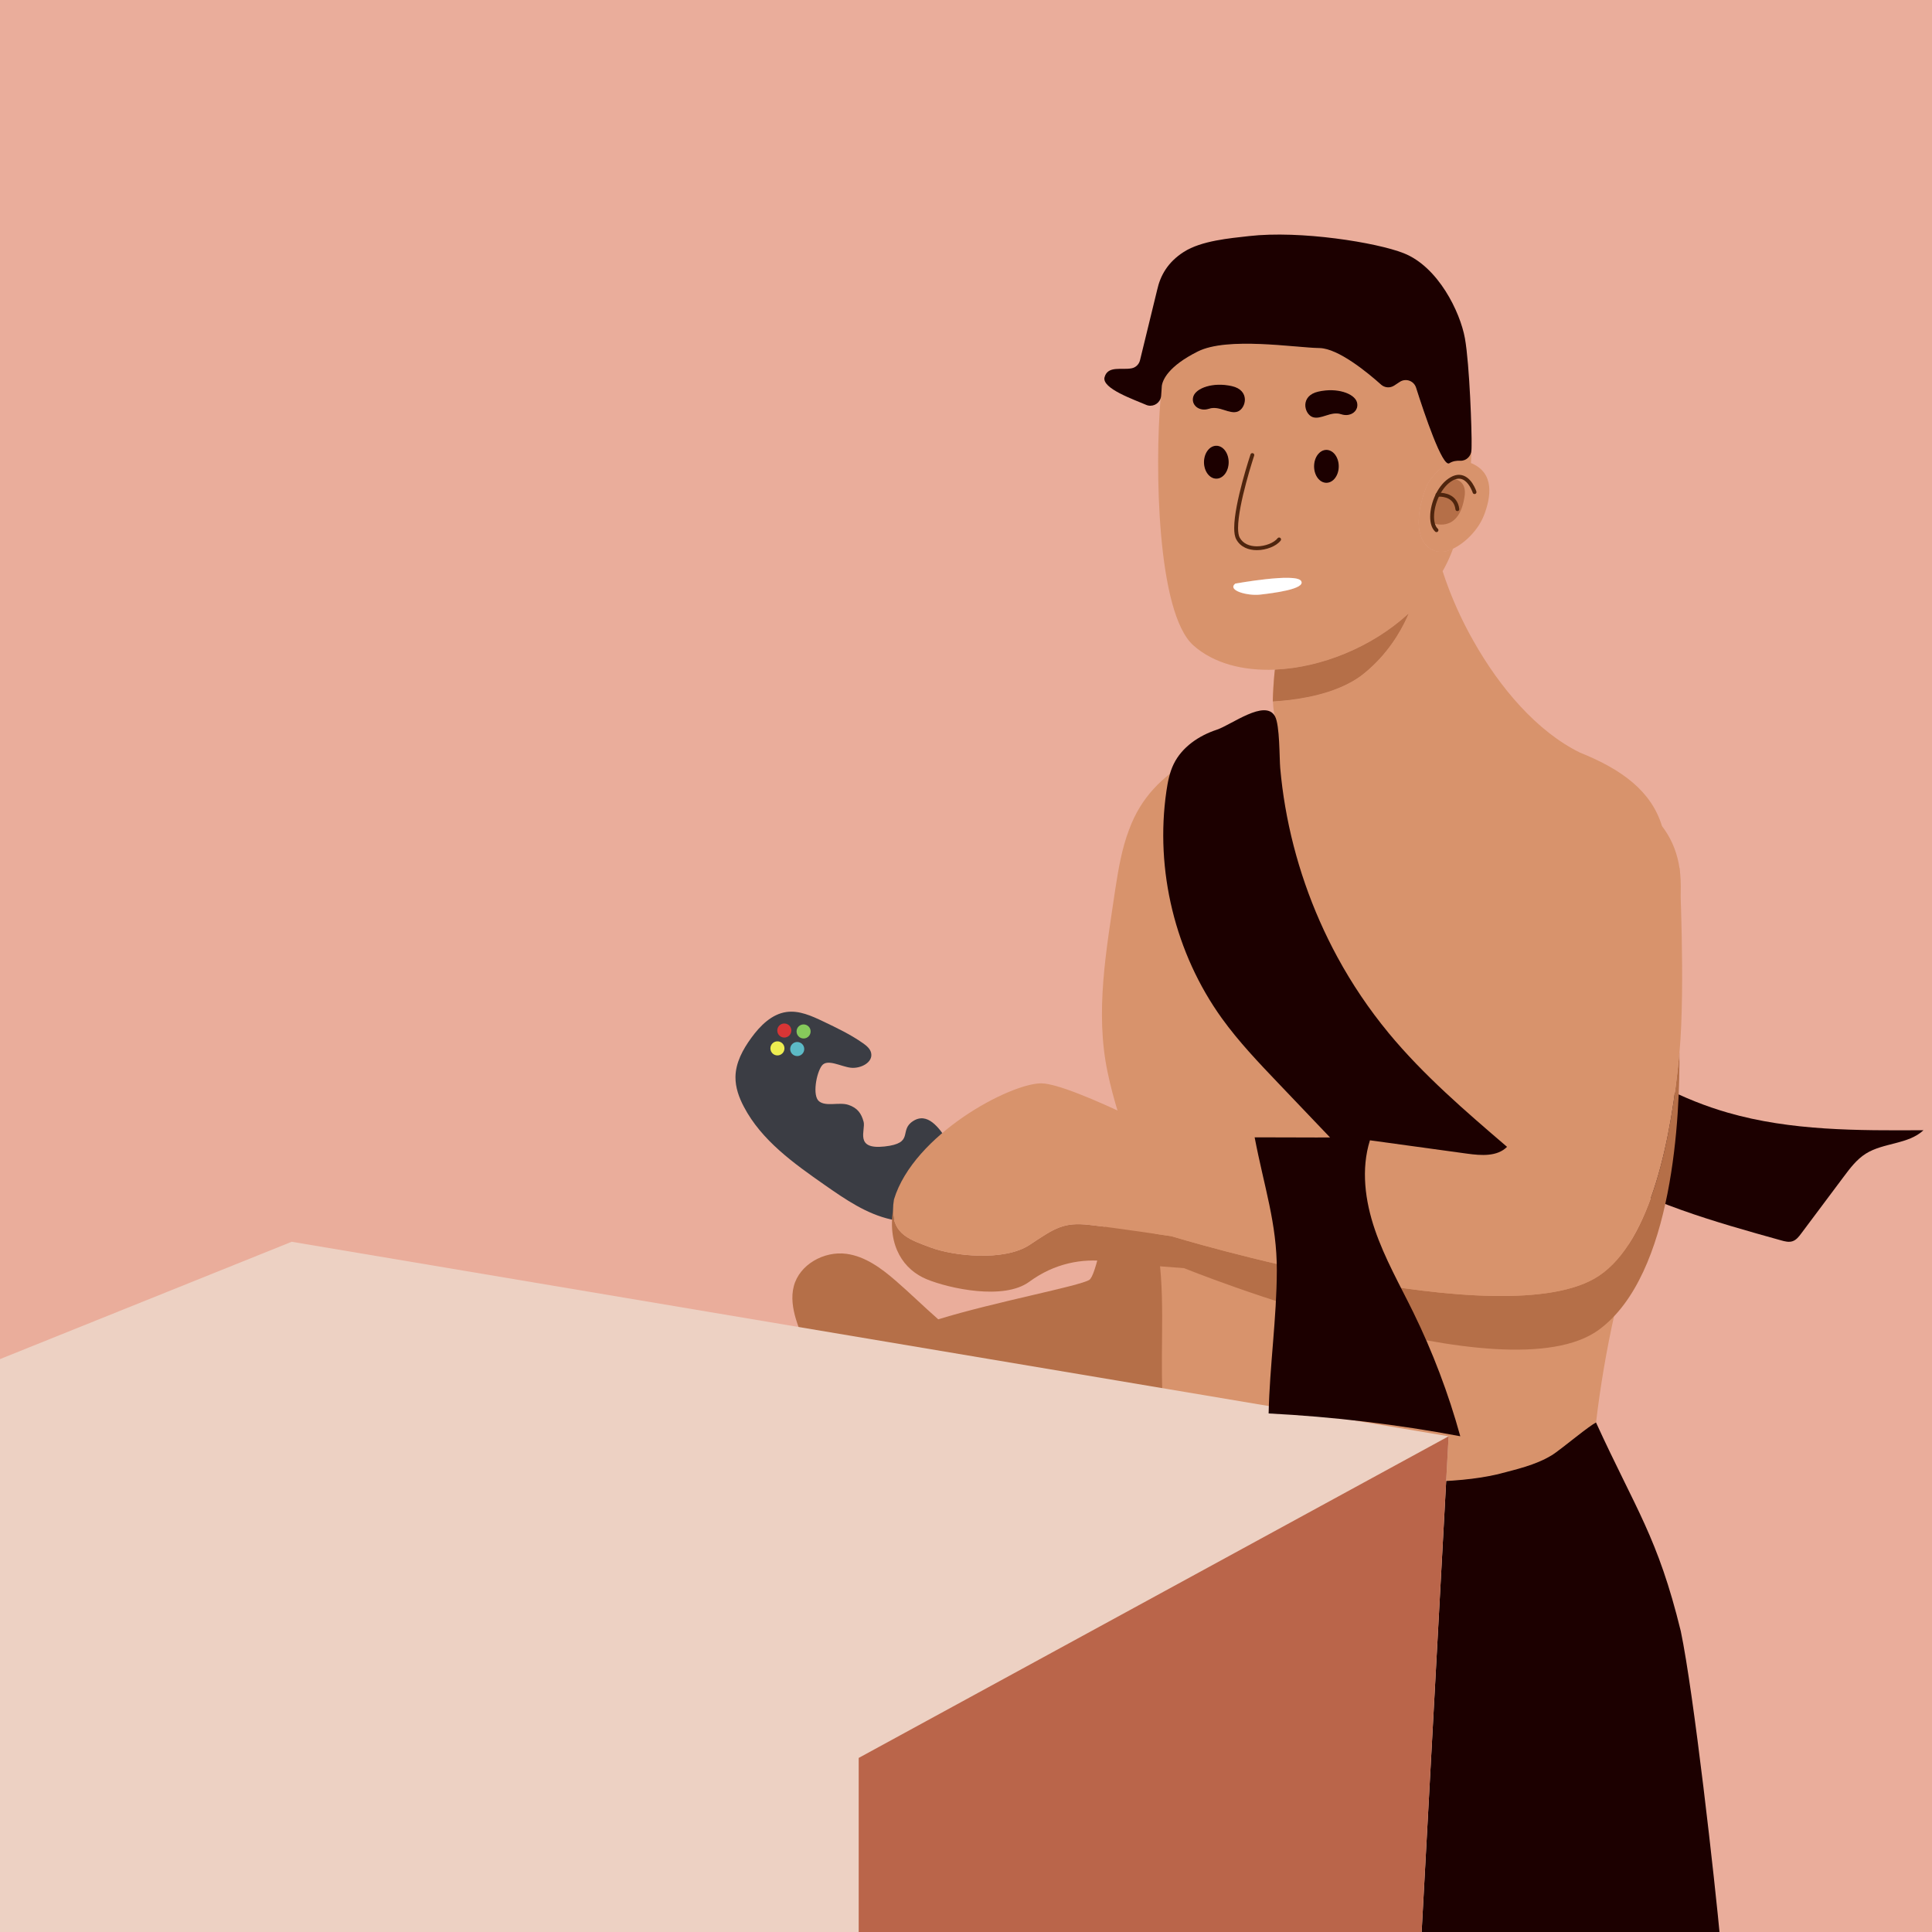 <?xml version="1.0" encoding="UTF-8"?>
<svg id="a" data-name="OBJECTS" xmlns="http://www.w3.org/2000/svg" xmlns:xlink="http://www.w3.org/1999/xlink" viewBox="0 0 500 500">
  <defs>
    <style>
      .c {
        fill: #edd1c3;
      }

      .c, .d, .e, .f, .g, .h, .i, .j, .k, .l, .m, .n, .o, .p {
        stroke-width: 0px;
      }

      .d {
        fill: #1c0000;
      }

      .e {
        fill: #d83535;
      }

      .f {
        fill: #5cbac6;
      }

      .g {
        fill: #eded51;
      }

      .h {
        fill: none;
      }

      .q {
        clip-path: url(#b);
      }

      .i {
        fill: #fff;
      }

      .j {
        fill: #eaad9b;
      }

      .k {
        fill: #d8936c;
      }

      .l {
        fill: #4f250e;
      }

      .m {
        fill: #3b3d44;
      }

      .n {
        fill: #b56f48;
      }

      .o {
        fill: #ba654a;
      }

      .p {
        fill: #86c95b;
      }
    </style>
    <clipPath id="b">
      <rect class="h" width="500" height="500"/>
    </clipPath>
  </defs>
  <g class="q">
    <rect class="j" width="500" height="500"/>
    <path class="d" d="M389.39,246.76c15.07,18.72,34.68,34.55,57.77,41.2,16.35,4.71,33.63,4.64,50.64,4.54-3.96,3.7-10.35,3.18-14.94,6.07-2.34,1.48-4.05,3.74-5.71,5.96l-11.03,14.74c-.59.79-1.23,1.61-2.16,1.94-.97.35-2.04.07-3.03-.21-17.3-4.82-34.87-9.76-50.14-19.22-8.98-5.57-16.96-12.58-24.89-19.56-4.22-3.71-8.47-7.46-11.79-12-2.49-3.41-4.41-7.19-6.52-10.85-2.02-3.51-4.22-6.93-5.76-10.67-1.97-4.81-2.77-10-3.56-15.13-1.23-8.03-2.46-16.06-3.69-24.09-.46-3.02-4.82-19.18-.98-19.9,3.05-.57,8.61,14.1,10.05,16.82,3.51,6.63,7.17,13.17,11.12,19.55,4.47,7.21,9.29,14.2,14.61,20.81Z"/>
    <path class="n" d="M310.64,376.82c-4.94,3.02-13.66,1.22-18.98.6-10.1-1.19-20.11-3.19-30.02-5.44-8.69-1.97-17.4-4.12-25.89-6.87-9.15-2.96-18.19-5.36-24.42-13.37-2.39-3.07-4.23-6.59-5.34-10.33-.83-2.76-1.29-5.73-.56-8.52,1.46-5.65,7.85-9.18,13.64-8.4,4.86.66,9.03,3.74,12.74,6.96,3.73,3.23,7.29,6.73,11.01,9.99,14.52-4.48,36.71-8.63,39.11-10.22,3.38-2.26,9.57-48.98,9.57-48.98,0,0,36.03,6.75,37.72,6.75s-8.44,81.64-18.58,87.83Z"/>
    <path class="k" d="M430.12,213.79c-2.72-8.94-10.21-14.6-21.21-19.01-11.14-5.46-20.77-16.79-27.59-28.91-2.52-4.43-4.64-8.98-6.33-13.39-.61-1.57-1.15-3.13-1.64-4.65.84-1.48,1.58-3.01,2.22-4.6.16-.4.32-.81.47-1.23-1.21.57-2.4.86-3.48.79-4-.27-7.99-5.33-3.2-17.31,0,0,2.14-4.02,5.72-5.59-1.77,1.13-6.47-12.84-8.61-19.58-.57-1.76-2.65-2.5-4.2-1.48l-1.46.96c-1.06.69-2.45.59-3.39-.25-3.29-2.95-11.02-9.38-15.94-9.46-6.38-.11-23.78-2.97-31.48.88-7.71,3.85-9.16,7.45-9.32,8.98,0,.02-.08,1.18-.17,2.47-.02.25-.07.48-.15.7-1.5,17.5-.98,55.47,8.48,63.91,5.21,4.65,12.81,6.62,21.08,6.29l.24-.02c11.75-.54,24.84-5.73,34.39-14.5-.12.29-.25.59-.39.9-1.79,3.97-5.12,9.61-10.95,14.43-5.36,4.44-13.24,6.29-19.55,7.04-1.52.18-2.94.29-4.22.37.06,1.95.31,3.26.64,4.25l-.88.43c-14.77,7.61-30.82,11.63-36.99,28.49-1.9,4.95-2.76,10.22-3.58,15.44-2.28,15.61-5.3,31.72-1.97,47.42,3.03,14.62,9.71,28.25,12.53,42.94,2.58,13.24,1.07,26.91,1.65,40.3.11,3.46.37,6.67.79,9.65.89.66,1.94,1.32,3.15,1.95,16.52,8.7,61.1,14.24,82.81,9.14,4.77-1.26,9.74-2.34,13.95-4.89,1.27-.76,4.12-3.06,6.76-5.11,1.94-1.51,3.77-2.88,4.75-3.41v.02c1.11-9.35,2.69-18.64,4.73-27.84,2.08-9.56,4.36-19.14,4.98-28.93.9-13.41-2.39-27.06.77-40.28,2.8-11.89,8.89-22.63,10.81-34.82,1.65-9.74.05-16.92-4.22-22.49ZM343.27,124.95c-1.76,0-3.19-1.91-3.19-4.26s1.43-4.26,3.19-4.26,3.2,1.9,3.2,4.26-1.43,4.26-3.2,4.26ZM341.21,101.34c4.93-1.1,9.23.53,9.94,2.66.71,2.13-1.42,4.08-4.09,3.2-2.66-.89-5.32,1.59-7.45.71-2.13-.89-3.19-5.51,1.6-6.57ZM308.84,102.58c.71-2.13,5.01-3.76,9.94-2.66,4.79,1.06,3.73,5.68,1.6,6.57-2.13.88-4.8-1.6-7.46-.71-2.66.88-4.79-1.07-4.08-3.2ZM314.79,123.88c-1.77,0-3.2-1.9-3.2-4.26s1.43-4.26,3.2-4.26,3.19,1.91,3.19,4.26-1.43,4.26-3.19,4.26ZM326.06,153.89c-3.2.35-8.52-1.07-6.39-2.85,0,0,15.62-2.84,17.04-.71,1.41,2.13-7.46,3.2-10.65,3.56Z"/>
    <path class="k" d="M364.55,158.79c-.12.29-.25.59-.39.9-1.79,3.97-5.12,9.61-10.95,14.43-5.36,4.44-13.24,6.29-19.55,7.04-1.52.18-2.94.29-4.22.37,0-.28-.01-.58-.01-.89v-.06c0-1.58.11-3.53.37-5.95.01-.13.02-.25.04-.38.09-.33.2-.65.32-.96,11.75-.54,24.84-5.73,34.39-14.5Z"/>
    <path class="k" d="M408.3,371.54c-.11,1.25-.2,2.49-.28,3.74-.4,5.05-.77,10.43-2.48,15.22-3.71,11.95-16.95,14.14-27.88,14.54-6.42.4-12.71.48-19.18.57-23.69,1.1-40.89-1.95-50.08-15.63-3.35-4.99-5.63-11.4-6.77-19.53.89.66,1.94,1.32,3.15,1.95,16.52,8.7,61.1,14.24,82.81,9.14,4.77-1.26,9.74-2.34,13.95-4.89,1.27-.76,4.12-3.06,6.76-5.11Z"/>
    <path class="k" d="M364.16,159.69c-1.79,3.97-5.12,9.61-10.95,14.43-5.36,4.44-13.24,6.29-19.55,7.04,1.74-5.64,6.59-8.29,11.65-10.37,3.53-1.52,7.78-3.42,11.1-5.32,3.11-1.7,5.29-3.78,7.75-5.78Z"/>
    <path class="k" d="M413.06,368.15c-.58,4.77-1.02,9.56-1.33,14.35-.39,5.05-.77,10.43-2.47,15.22-3.71,11.95-16.96,14.14-27.88,14.55-6.42.39-12.71.48-19.19.56-27.4,1.27-46.11-3-53.79-22.85-1.88-4.87-3.1-10.68-3.62-17.58,16.52,8.7,61.1,14.24,82.81,9.14,4.77-1.26,9.74-2.34,13.95-4.89,1.27-.76,4.12-3.06,6.76-5.11,1.94-1.51,3.77-2.88,4.75-3.41v.02Z"/>
    <path class="n" d="M364.55,158.79c-.12.29-.25.59-.39.9-1.79,3.97-5.12,9.61-10.95,14.43-5.36,4.44-13.24,6.29-19.55,7.04-1.52.18-2.94.29-4.22.37h-.04c.01-.3.02-.59.03-.89v-.06c.09-2.09.23-4.13.37-5.95.01-.13.02-.25.04-.38.02-.32.05-.63.08-.94l.24-.02c11.75-.54,24.84-5.73,34.39-14.5Z"/>
    <path class="k" d="M300.36,103.11c.1-1.15.21-2.21.32-3.17,0,.02-.08,1.18-.17,2.47-.02.25-.07.48-.15.7Z"/>
    <path class="k" d="M317.98,119.62c0,2.36-1.43,4.26-3.19,4.26s-3.2-1.9-3.2-4.26,1.43-4.26,3.2-4.26,3.19,1.91,3.19,4.26Z"/>
    <path class="k" d="M312.92,105.78c-2.66.88-4.79-1.07-4.08-3.2.71-2.13,5.01-3.76,9.94-2.66,4.79,1.06,3.73,5.68,1.6,6.57-2.13.88-4.8-1.6-7.46-.71Z"/>
    <path class="k" d="M336.71,150.33c1.41,2.13-7.46,3.2-10.65,3.56-3.2.35-8.52-1.07-6.39-2.85,0,0,15.62-2.84,17.04-.71Z"/>
    <path class="k" d="M346.47,120.69c0,2.35-1.43,4.26-3.2,4.26s-3.19-1.91-3.19-4.26,1.43-4.26,3.19-4.26,3.2,1.9,3.2,4.26Z"/>
    <path class="k" d="M351.15,104c.71,2.13-1.42,4.08-4.09,3.2-2.66-.89-5.32,1.59-7.45.71-2.13-.89-3.19-5.51,1.6-6.57,4.93-1.1,9.23.53,9.94,2.66Z"/>
    <path class="k" d="M380.83,115.92v.1c-.02,1.27-.07,2.55-.16,3.82-.1,1.65-.26,3.3-.47,4.93-.76,6.14-2.19,12.07-4.15,17.23h0c-1.21.57-2.4.86-3.48.79-4-.27-7.99-5.33-3.2-17.31,0,0,2.14-4.02,5.72-5.59-1.77,1.13-6.47-12.84-8.61-19.58-.57-1.76-2.65-2.5-4.2-1.48l-1.46.96c-1.06.69-2.45.59-3.39-.25-3.29-2.95-11.02-9.38-15.94-9.46-6.38-.11-23.78-2.97-31.48.88-7.71,3.85-9.16,7.45-9.32,8.98.18-1.55.39-2.84.6-3.79,4.84-21.71,27.06-29.99,57.44-21.23,16.31,4.71,22.39,22.75,22.11,41Z"/>
    <path class="l" d="M323.63,117.6s-1.05,3.16-2.11,7.11c-1.05,3.95-2.11,8.68-2.11,11.93,0,1.18.13,2.18.53,2.93.54,1.02,1.36,1.73,2.3,2.18.94.45,1.99.63,3.04.63,1.24,0,2.48-.26,3.56-.69,1.08-.43,2-1.03,2.59-1.78.17-.22.13-.53-.09-.7-.22-.17-.53-.13-.7.09-.42.55-1.21,1.09-2.17,1.47-.96.38-2.09.62-3.19.62-.93,0-1.84-.17-2.61-.54-.77-.37-1.41-.93-1.85-1.74-.26-.48-.41-1.36-.41-2.46,0-3.04,1.03-7.76,2.08-11.67.52-1.96,1.04-3.72,1.44-5,.2-.64.36-1.15.47-1.51.11-.35.18-.55.18-.55.09-.26-.05-.55-.32-.63-.26-.09-.55.05-.63.32h0Z"/>
    <path class="d" d="M317.98,119.62c0,2.36-1.43,4.26-3.19,4.26s-3.2-1.9-3.2-4.26,1.43-4.26,3.2-4.26,3.19,1.91,3.19,4.26Z"/>
    <path class="d" d="M346.47,120.69c0,2.35-1.43,4.26-3.2,4.26s-3.19-1.91-3.19-4.26,1.43-4.26,3.19-4.26,3.2,1.9,3.2,4.26Z"/>
    <path class="k" d="M384,133.47c-1.36,3.49-4.69,6.99-7.95,8.53h0c-1.21.57-2.4.86-3.48.79-4-.27-7.99-5.33-3.2-17.31,0,0,2.14-4.02,5.72-5.59,1.59-.7,3.48-.91,5.59-.05l.14.05c6.05,2.56,5.06,8.79,3.19,13.58Z"/>
    <path class="n" d="M370.7,135.33s6.66,2.93,8.25-6.39c1.06-5.06-3.19-5.06-3.19-5.06,0,0-5.32,3.99-5.06,11.45Z"/>
    <path class="d" d="M320.38,106.49c-2.13.88-4.8-1.6-7.46-.71-2.66.88-4.79-1.07-4.08-3.2.71-2.13,5.01-3.76,9.94-2.66,4.79,1.06,3.73,5.68,1.6,6.57Z"/>
    <path class="d" d="M347.06,107.2c-2.66-.89-5.32,1.59-7.45.71-2.13-.89-3.19-5.51,1.6-6.57,4.93-1.1,9.23.53,9.94,2.66.71,2.13-1.42,4.08-4.09,3.2Z"/>
    <path class="i" d="M326.06,153.89c-3.2.35-8.52-1.07-6.39-2.85,0,0,15.62-2.84,17.04-.71,1.41,2.13-7.46,3.2-10.65,3.56Z"/>
    <path class="l" d="M372.1,136.83c-.62-.56-.98-1.69-.97-3.1,0-1.64.47-3.61,1.32-5.35.85-1.75,2.08-3.26,3.54-4.05.61-.33,1.13-.45,1.58-.45.58,0,1.07.2,1.52.53.67.48,1.2,1.26,1.54,1.93.17.33.3.63.39.84.04.11.07.19.09.25l.02.06v.02c.09.26.37.41.63.33.26-.08.41-.36.33-.63,0-.03-.33-1.05-1.03-2.12-.35-.53-.8-1.07-1.38-1.49-.57-.42-1.29-.72-2.11-.72-.64,0-1.33.18-2.06.58-1.72.94-3.05,2.61-3.96,4.49-.92,1.88-1.42,3.97-1.42,5.79,0,1.56.36,2.96,1.29,3.84.2.19.52.18.71-.03.19-.2.18-.52-.02-.71h0Z"/>
    <path class="l" d="M372.08,128.55h.02c.05,0,.2-.02.4-.02.55,0,1.54.09,2.39.54.84.46,1.58,1.22,1.78,2.77.03.27.28.47.56.43.27-.03.47-.28.43-.56-.22-1.85-1.22-2.97-2.3-3.53-1.08-.57-2.21-.65-2.86-.65-.32,0-.53.02-.54.02-.27.03-.47.28-.44.55.03.27.28.47.55.44h0Z"/>
    <path class="d" d="M380.84,115.36c-.01.19-.01.38-.01.56v.1c-.01.15-.02.29-.02.43-.03,1.57-1.32,2.86-2.89,2.79-.94-.05-1.96.09-2.84.65-1.77,1.13-6.47-12.84-8.61-19.58-.57-1.76-2.65-2.5-4.2-1.48l-1.46.96c-1.06.69-2.45.59-3.39-.25-3.29-2.95-11.02-9.38-15.94-9.46-6.38-.11-23.78-2.97-31.48.88-7.71,3.85-9.16,7.45-9.32,8.98,0,.02-.08,1.18-.17,2.47-.02.25-.07.48-.15.7-.51,1.5-2.22,2.33-3.76,1.66l-.04-.02c-2.96-1.3-11.51-4.21-10.7-7.13.85-3.09,4.51-1.79,7.04-2.31,1.05-.21,1.87-1.03,2.13-2.06l4.45-18.25c.8-3.61,2.67-7.11,6.88-9.8,4.57-2.93,11.97-3.54,16.87-4.1,13.33-1.52,33.05,1.66,40.05,4.43,8.92,3.52,14.61,15.19,15.84,22.02,1.22,6.82,1.82,24.59,1.72,27.81Z"/>
    <path class="d" d="M445.3,503.03c1.33,11.93-100.53,5.35-134.53,4.99-2.55,0-5.87-.33-7.2-2.37-4.08-43.16-6.46-111.83-1.94-135.2.89.66,1.94,1.32,3.15,1.95,16.52,8.7,61.1,14.24,82.81,9.14,4.77-1.26,9.74-2.34,13.95-4.89,1.27-.76,4.12-3.06,6.76-5.11,1.94-1.51,3.77-2.88,4.75-3.41v.02c10.37,22.64,15.98,29.68,21.93,53.97,3.36,15.94,8.82,64.65,10.32,80.91Z"/>
    <polygon class="c" points="-26.23 510.15 -40.76 368.13 75.49 321.37 374.9 371.71 367.17 513.74 -26.23 510.15"/>
    <polygon class="o" points="222.23 454.95 374.9 371.71 367.17 513.74 222.23 517.04 222.23 454.95"/>
    <path class="m" d="M246.82,304.97c1.28-4.97.55-6.54-1.63-9.83-2.18-3.29-5.15-7.43-8.91-4.99s.51,5.7-7.37,6.56c-7.89.87-4.83-4.25-5.41-6.4-.58-2.15-1.6-3.61-3.96-4.38-2.37-.77-5.75.53-7.56-.91s-.7-7.38.72-9.24c1.42-1.86,4.98.28,7.51.55,2.53.27,5.81-1.38,5.23-3.86-.25-1.08-1.19-1.85-2.1-2.49-3.21-2.26-6.78-3.96-10.32-5.65-2.98-1.42-6.19-2.88-9.46-2.43-3.84.53-6.84,3.56-9.12,6.69-2.18,2.99-4.06,6.43-4.1,10.13-.03,2.7.91,5.32,2.17,7.7,4.56,8.71,12.92,14.66,20.98,20.29,5.31,3.71,10.81,7.49,17.13,8.88,6.33,1.39,10.67-.36,12.12-2.88,1.44-2.52,2.81-2.79,4.09-7.76Z"/>
    <path class="n" d="M413.79,344.14c-24.18,17.71-107.35-15.94-107.35-15.94,0,0-13.23-.94-19.82-1.76-6.6-.8-13.67.46-20.26,5.29-6.59,4.83-20.67,1.74-26.53-.66-5.85-2.42-10.16-8.4-8.71-18.03-.1,6.49,4.54,7.86,9.76,9.82,5.87,2.2,19.05,3.67,25.65-.73,6.59-4.4,8.79-5.86,15.38-5.13,6.6.73,21.25,2.93,21.25,2.93,0,0,86.45,26.38,110.63,10.26,13.61-9.08,18.86-36.04,20.85-57.87.14,15.84-1.42,57.59-20.85,71.82Z"/>
    <path class="k" d="M434.64,272.32c-1.99,21.83-7.24,48.79-20.85,57.87-24.18,16.12-110.63-10.26-110.63-10.26,0,0-14.65-2.2-21.25-2.93-6.59-.73-8.79.73-15.38,5.13-6.6,4.4-19.78,2.93-25.65.73-5.22-1.96-9.86-3.33-9.76-9.82v-.03c0-.79.08-1.65.24-2.6,5.13-16.85,30.04-30.04,38.1-30.04s41.03,17.58,41.03,17.58c0,0,73.99-8.06,76.92-10.25,2.93-2.2,1.47-43.23,1.47-43.23l45.77-19.87s1.54,30.78,0,47.72Z"/>
    <path class="d" d="M359.32,267.28c9.05,10.96,19.9,20.27,30.7,29.52-2.54,2.57-6.7,2.26-10.28,1.77-8.4-1.15-16.8-2.31-25.2-3.46-2.35,7.49-1.26,15.7,1.28,23.13s6.46,14.3,9.92,21.35c5.05,10.3,9.13,21.06,12.18,32.11-16.38-3.08-32.96-5.05-49.6-5.9.27-12.36,2.09-24.65,2.12-37.01.03-12.24-3.27-21.52-5.74-34.45,10.21,0,14.93.07,19.51.03l-13.38-14.03c-5.12-5.37-10.26-10.76-14.6-16.78-12.09-16.8-17.36-38.37-14.36-58.85.35-2.39.82-4.81,1.88-6.98,2.14-4.39,6.51-7.35,11.15-8.88,3.73-1.23,12.54-8.04,15.06-3.49,1.27,2.29,1.13,10.83,1.36,13.43.3,3.35.73,6.68,1.3,9.99,2.34,13.59,6.92,26.8,13.5,38.92,3.76,6.92,8.18,13.49,13.2,19.57Z"/>
    <path class="e" d="M204.8,266.7c0,1-.81,1.82-1.82,1.82s-1.82-.81-1.82-1.82.81-1.82,1.82-1.82,1.82.81,1.82,1.82Z"/>
    <path class="p" d="M209.79,266.94c0,1-.81,1.82-1.82,1.82s-1.82-.81-1.82-1.82.81-1.82,1.82-1.82,1.82.81,1.82,1.82Z"/>
    <path class="f" d="M208.14,271.49c0,1-.81,1.82-1.82,1.82s-1.82-.81-1.82-1.82.81-1.82,1.82-1.82,1.82.81,1.82,1.82Z"/>
    <path class="g" d="M203.02,271.32c0,1-.81,1.82-1.82,1.82s-1.82-.81-1.82-1.82.81-1.82,1.82-1.82,1.82.81,1.82,1.82Z"/>
  </g>
</svg>
